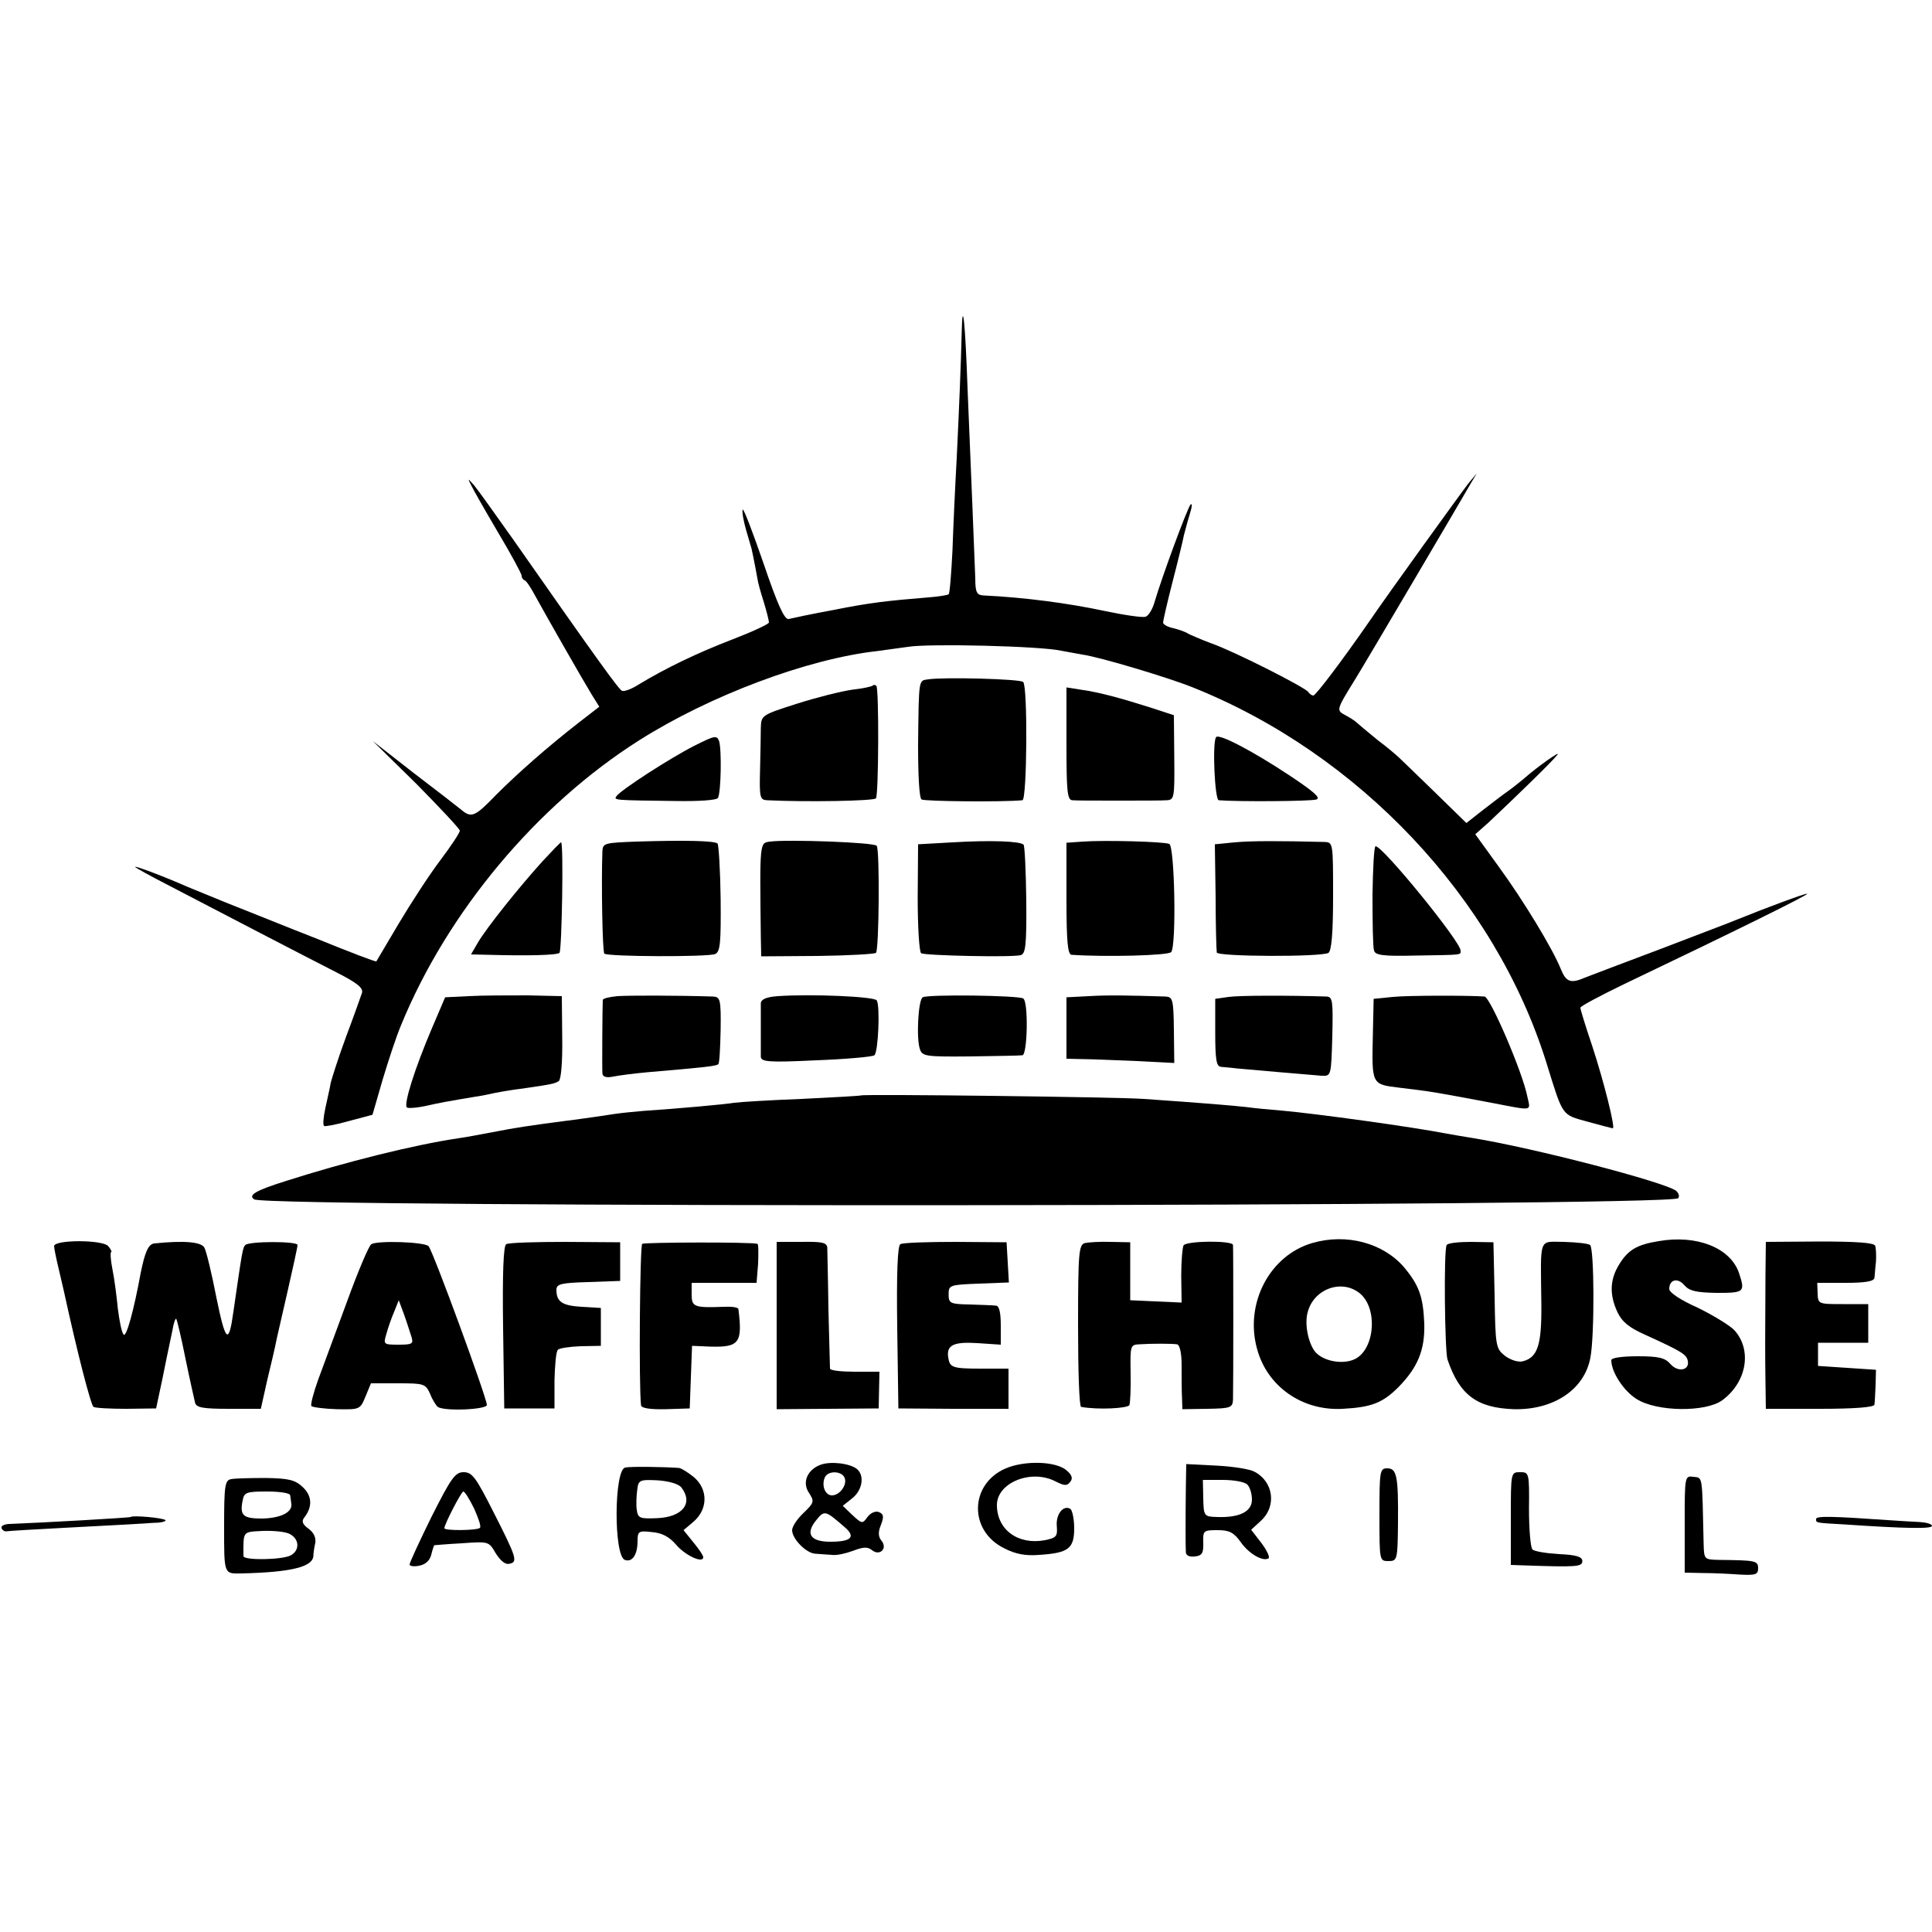 <?xml version="1.0" standalone="no"?>
<!DOCTYPE svg PUBLIC "-//W3C//DTD SVG 20010904//EN"
 "http://www.w3.org/TR/2001/REC-SVG-20010904/DTD/svg10.dtd">
<svg version="1.0" xmlns="http://www.w3.org/2000/svg"
 width="500pt" height="500pt" viewBox="0 0 500 500"
 preserveAspectRatio="xMidYMid meet">
<g transform="translate(0,500) scale(0.1,-0.1)"
fill="#000000" stroke="none">
<path d="M2489 4144 c-2 -85 -7 -205 -13 -329 -4 -71 -9 -179 -11 -239 -3 -60
-7 -112 -10 -114 -2 -2 -25 -6 -52 -8 -110 -9 -153 -14 -248 -33 -55 -10 -106
-21 -114 -23 -11 -2 -29 38 -65 144 -28 81 -52 144 -54 139 -2 -5 2 -29 9 -53
7 -24 13 -45 14 -48 3 -12 17 -85 17 -87 0 -1 6 -24 14 -49 8 -26 14 -50 14
-55 0 -4 -43 -24 -95 -44 -91 -35 -172 -74 -243 -117 -17 -11 -36 -18 -42 -16
-8 3 -61 76 -282 392 -46 65 -91 128 -101 140 -17 19 -17 19 -8 1 5 -11 37
-67 70 -123 34 -57 61 -107 61 -112 0 -5 3 -10 8 -12 4 -1 16 -19 26 -38 29
-53 125 -221 147 -257 l20 -32 -53 -41 c-81 -63 -157 -130 -214 -187 -55 -57
-64 -61 -91 -38 -10 8 -65 51 -123 95 l-105 82 113 -111 c61 -62 112 -116 112
-121 0 -5 -23 -40 -51 -77 -28 -37 -76 -111 -107 -163 -31 -52 -57 -96 -58
-98 -1 -2 -69 24 -150 57 -82 32 -185 74 -229 91 -44 18 -93 38 -110 45 -54
24 -140 57 -135 51 3 -3 39 -23 80 -44 142 -74 365 -190 438 -227 55 -28 72
-41 69 -54 -3 -9 -21 -60 -41 -113 -20 -54 -37 -108 -40 -120 -2 -13 -9 -42
-14 -66 -5 -23 -7 -44 -3 -46 3 -2 33 4 65 13 l60 16 26 90 c15 50 36 114 48
142 120 293 351 569 616 737 183 116 436 211 616 231 30 4 66 9 80 11 53 9
343 2 396 -10 12 -2 37 -7 55 -10 48 -7 224 -60 286 -85 430 -172 782 -545
915 -971 44 -142 39 -134 107 -153 33 -9 63 -17 65 -17 7 0 -23 121 -54 215
-17 50 -30 93 -30 97 0 4 51 31 113 61 295 141 477 231 474 234 -3 2 -103 -35
-182 -67 -11 -5 -99 -38 -195 -75 -96 -36 -185 -70 -198 -75 -37 -16 -49 -12
-63 23 -21 52 -96 176 -161 265 l-60 83 34 30 c71 67 164 157 178 175 13 15
-51 -30 -86 -61 -6 -5 -23 -19 -38 -30 -16 -11 -47 -35 -69 -52 l-42 -33 -85
83 c-46 45 -87 84 -90 87 -3 3 -27 24 -55 45 -27 22 -52 43 -55 46 -3 3 -15
11 -28 18 -24 13 -25 12 27 96 26 42 281 475 298 505 l15 25 -21 -25 c-18 -23
-208 -286 -255 -355 -72 -104 -141 -195 -147 -195 -4 0 -10 4 -13 9 -8 12
-191 105 -251 126 -27 10 -54 22 -60 25 -5 4 -22 10 -37 14 -16 3 -28 10 -28
15 0 4 11 53 25 107 14 54 27 108 29 119 3 11 9 35 15 54 6 19 7 30 2 25 -8
-9 -73 -184 -93 -252 -5 -18 -15 -35 -23 -38 -7 -3 -55 4 -107 15 -94 20 -207
35 -313 40 -17 1 -21 8 -21 44 -1 23 -4 103 -7 177 -3 74 -9 216 -13 315 -6
172 -13 234 -15 149z"/>
<path d="M2403 3242 c-26 -4 -25 6 -27 -170 0 -80 3 -137 9 -141 8 -5 211 -7
261 -2 12 1 14 295 2 306 -7 8 -205 13 -245 7z"/>
<path d="M2259 3226 c-3 -3 -27 -8 -54 -11 -28 -4 -92 -20 -142 -36 -91 -29
-93 -30 -94 -62 0 -18 -1 -67 -2 -110 -2 -71 0 -77 18 -78 101 -5 278 -2 282
5 7 11 8 284 1 291 -3 3 -7 3 -9 1z"/>
<path d="M2760 3076 c0 -123 2 -146 15 -147 8 -1 62 -1 120 -1 58 0 114 0 125
1 19 1 20 8 19 110 l-1 110 -61 20 c-76 24 -130 39 -179 46 l-38 6 0 -145z"/>
<path d="M1797 3070 c-63 -32 -193 -116 -202 -131 -7 -10 -4 -10 153 -12 60
-1 107 2 110 8 8 13 10 125 3 147 -6 16 -12 14 -64 -12z"/>
<path d="M3147 3092 c-10 -16 -3 -162 7 -163 45 -4 240 -3 253 2 12 4 -8 21
-68 61 -98 65 -186 111 -192 100z"/>
<path d="M1648 2822 c-83 -3 -88 -4 -89 -25 -3 -80 0 -260 5 -265 9 -8 268 -9
287 -1 13 6 15 29 14 143 -1 75 -5 139 -8 143 -8 7 -81 9 -209 5z"/>
<path d="M1993 2822 c-27 -4 -27 3 -24 -247 l1 -50 146 1 c80 1 148 5 151 8 8
8 10 265 2 277 -5 9 -230 17 -276 11z"/>
<path d="M2465 2820 l-89 -5 -1 -138 c0 -77 4 -141 9 -144 10 -6 233 -11 257
-5 13 3 16 23 15 142 -1 76 -4 141 -7 144 -9 9 -84 12 -184 6z"/>
<path d="M2803 2822 l-43 -3 0 -145 c0 -108 3 -144 13 -145 89 -6 250 -2 258
7 14 17 9 275 -5 280 -15 6 -168 10 -223 6z"/>
<path d="M3195 2820 l-51 -5 2 -135 c0 -74 2 -139 3 -145 1 -11 271 -12 289
-1 8 5 12 52 12 147 0 137 0 139 -22 140 -118 3 -191 3 -233 -1z"/>
<path d="M1404 2771 c-59 -65 -144 -171 -167 -210 l-18 -31 43 -1 c106 -3 179
-1 186 5 6 7 11 286 4 286 -2 0 -23 -22 -48 -49z"/>
<path d="M3552 2683 c0 -71 1 -135 4 -143 3 -12 23 -15 106 -13 126 2 118 1
118 13 0 23 -201 270 -220 270 -4 0 -7 -57 -8 -127z"/>
<path d="M1213 2422 l-61 -3 -35 -82 c-43 -101 -73 -195 -64 -203 3 -3 28 -1
54 5 26 6 64 13 83 16 19 3 46 8 60 10 46 10 65 13 110 19 68 10 74 11 86 18
6 4 10 49 9 114 l-1 106 -89 2 c-50 0 -118 0 -152 -2z"/>
<path d="M1598 2422 c-21 -2 -38 -6 -38 -10 -1 -12 -2 -176 -1 -190 1 -9 10
-12 29 -8 15 3 54 8 87 11 152 13 179 16 184 21 3 2 5 43 6 89 1 79 -1 85 -20
86 -96 3 -217 3 -247 1z"/>
<path d="M2013 2422 c-29 -2 -43 -8 -44 -18 0 -8 0 -39 0 -69 0 -30 0 -62 0
-70 1 -13 20 -15 144 -9 78 3 145 9 150 13 10 9 15 128 6 142 -6 10 -168 17
-256 11z"/>
<path d="M2388 2419 c-12 -7 -17 -109 -7 -135 6 -18 18 -19 130 -18 68 1 129
2 135 3 13 1 16 139 2 147 -13 8 -247 11 -260 3z"/>
<path d="M2818 2422 l-58 -3 0 -79 0 -80 43 -1 c23 0 86 -3 139 -5 l97 -5 -1
86 c-1 79 -3 85 -22 86 -96 3 -149 4 -198 1z"/>
<path d="M3180 2420 l-35 -5 0 -87 c0 -71 3 -88 15 -89 8 -1 26 -2 40 -4 30
-3 184 -16 220 -19 25 -1 25 -1 28 102 2 92 1 102 -15 103 -97 3 -225 3 -253
-1z"/>
<path d="M3605 2420 l-50 -5 -2 -90 c-3 -133 -4 -131 69 -140 84 -10 89 -11
243 -40 104 -20 96 -21 88 16 -12 63 -96 258 -111 260 -41 3 -198 3 -237 -1z"/>
<path d="M2228 2165 c-2 -1 -70 -5 -153 -9 -82 -3 -161 -8 -175 -10 -23 -4
-145 -15 -235 -21 -22 -2 -56 -5 -75 -8 -19 -3 -73 -11 -120 -17 -107 -14
-133 -18 -195 -30 -27 -5 -68 -13 -90 -16 -114 -17 -291 -61 -447 -111 -76
-24 -97 -36 -80 -47 35 -22 3663 -19 3685 3 4 4 2 13 -5 19 -27 22 -367 111
-528 137 -25 4 -54 9 -65 11 -86 17 -339 52 -430 60 -27 2 -68 6 -90 9 -36 4
-107 10 -265 21 -68 5 -727 13 -732 9z"/>
<path d="M3396 1783 c-110 -32 -175 -156 -143 -273 26 -98 117 -162 222 -156
74 4 103 15 144 56 50 51 69 96 67 165 -3 69 -13 98 -52 145 -54 63 -149 89
-238 63z m123 -130 c48 -39 39 -147 -14 -171 -29 -13 -74 -6 -97 15 -20 18
-33 73 -24 106 15 61 88 88 135 50z"/>
<path d="M4293 1788 c-57 -9 -80 -23 -103 -61 -24 -39 -25 -78 -4 -123 12 -25
30 -40 73 -59 92 -42 106 -50 109 -67 5 -25 -26 -30 -45 -8 -14 16 -30 20 -85
20 -40 0 -68 -4 -68 -10 0 -31 32 -80 66 -101 53 -33 178 -34 221 -3 64 47 78
131 31 182 -13 13 -56 39 -95 58 -43 19 -73 39 -73 48 0 25 22 30 39 10 13
-15 30 -19 84 -20 72 0 74 2 57 53 -23 64 -109 98 -207 81z"/>
<path d="M140 1775 c0 -5 5 -30 11 -55 6 -25 12 -52 14 -60 35 -161 70 -296
77 -301 5 -3 43 -5 85 -5 l77 1 16 75 c8 41 16 78 17 83 1 4 5 23 9 43 3 19 8
33 10 31 2 -2 13 -48 24 -103 11 -54 23 -106 25 -115 4 -12 21 -15 88 -15 l82
0 17 76 c10 41 20 84 22 95 2 11 16 70 30 132 14 61 26 116 26 121 0 10 -125
10 -135 0 -7 -7 -8 -14 -31 -173 -12 -86 -20 -80 -44 37 -12 62 -26 120 -31
129 -8 15 -52 19 -130 11 -15 -2 -24 -22 -35 -77 -18 -98 -37 -166 -44 -159
-5 5 -11 35 -15 67 -3 31 -9 78 -14 102 -5 25 -6 45 -3 45 2 0 -1 7 -8 15 -14
17 -140 17 -140 0z"/>
<path d="M961 1780 c-6 -3 -34 -69 -62 -146 -28 -76 -62 -168 -75 -203 -13
-36 -21 -67 -18 -70 3 -3 33 -7 66 -8 59 -1 60 -1 74 33 l14 34 70 0 c67 0 71
-1 83 -27 6 -16 16 -31 20 -34 17 -12 127 -7 127 5 0 18 -140 400 -151 411
-11 11 -132 15 -148 5z m103 -237 c7 -21 4 -23 -33 -23 -39 0 -39 1 -31 28 4
15 13 41 20 57 l12 30 13 -35 c7 -19 15 -45 19 -57z"/>
<path d="M1310 1780 c-7 -4 -10 -73 -8 -216 l3 -209 65 0 65 0 0 72 c1 40 4
76 9 80 4 4 31 8 59 9 l52 1 0 49 0 49 -50 3 c-50 3 -65 13 -65 44 0 15 12 18
82 20 l83 3 0 50 0 50 -142 1 c-78 0 -147 -2 -153 -6z"/>
<path d="M1662 1781 c-6 -5 -9 -367 -3 -418 1 -7 22 -11 64 -10 l62 2 3 81 3
81 47 -2 c75 -2 84 9 73 97 -1 5 -18 7 -38 6 -77 -3 -83 0 -83 32 l0 30 84 0
84 0 4 50 c1 28 1 51 -2 51 -17 5 -291 4 -298 0z"/>
<path d="M2010 1569 l0 -216 132 1 132 1 1 48 1 47 -63 0 c-35 0 -64 3 -65 8
0 4 -2 72 -4 152 -1 80 -3 152 -3 161 -1 13 -13 16 -66 15 l-65 0 0 -217z"/>
<path d="M2330 1780 c-7 -4 -10 -75 -8 -216 l3 -209 143 -1 142 0 0 52 0 52
-71 0 c-75 0 -81 3 -85 29 -5 32 14 41 76 37 l60 -4 0 50 c0 33 -4 50 -12 51
-7 1 -38 2 -68 3 -51 1 -55 3 -55 26 0 24 2 25 78 28 l78 3 -3 52 -3 52 -132
1 c-73 0 -137 -2 -143 -6z"/>
<path d="M2808 1783 c-16 -4 -18 -23 -18 -214 0 -115 3 -210 8 -210 43 -8 122
-4 125 5 2 6 4 44 3 84 -1 70 -1 72 24 73 29 2 80 2 96 0 7 -1 12 -22 12 -53
0 -29 0 -67 1 -84 l1 -31 65 1 c60 1 65 3 66 24 1 29 1 390 0 400 -1 12 -120
11 -128 -1 -3 -6 -6 -41 -6 -79 l1 -69 -67 3 -66 3 0 75 0 75 -50 1 c-28 1
-58 -1 -67 -3z"/>
<path d="M3744 1778 c-8 -12 -5 -273 2 -296 31 -92 76 -126 173 -129 102 -2
182 51 197 134 11 58 10 284 -1 291 -5 4 -36 7 -67 8 -67 0 -61 17 -59 -160 1
-106 -9 -139 -48 -149 -12 -3 -31 3 -46 14 -24 19 -25 25 -27 157 l-3 137 -58
1 c-32 0 -60 -3 -63 -8z"/>
<path d="M4569 1701 c-1 -171 -1 -207 0 -276 l1 -71 140 0 c90 0 141 4 141 11
1 5 2 28 3 50 l1 40 -75 5 -75 5 0 30 0 30 65 0 65 0 0 50 0 50 -65 0 c-64 0
-65 0 -66 28 l-1 27 73 0 c52 0 74 4 75 13 1 6 2 26 4 42 1 17 0 35 -2 41 -3
8 -50 11 -144 11 l-139 -1 -1 -85z"/>
<path d="M2123 1209 c-34 -13 -48 -46 -29 -73 14 -22 13 -25 -15 -52 -16 -15
-29 -35 -29 -44 0 -23 37 -60 60 -61 11 -1 30 -2 43 -3 12 -2 37 4 56 11 26
10 37 10 48 1 20 -16 41 5 24 25 -8 10 -9 22 -1 41 8 21 7 28 -6 33 -8 3 -21
-2 -29 -13 -13 -18 -14 -18 -39 5 l-25 24 24 19 c27 21 33 59 13 76 -18 15
-69 21 -95 11z m63 -34 c7 -18 -13 -45 -33 -45 -17 0 -27 24 -19 45 7 20 45
19 52 0z m2 -129 c27 -24 14 -36 -39 -36 -51 0 -65 20 -38 54 23 29 24 28 77
-18z"/>
<path d="M2601 1199 c-92 -41 -94 -161 -2 -206 29 -15 55 -20 91 -17 75 5 90
16 90 69 0 24 -5 47 -10 50 -18 11 -38 -14 -35 -45 2 -26 -1 -30 -31 -36 -69
-13 -124 27 -124 91 0 58 89 94 152 61 22 -11 29 -12 37 -2 8 9 6 18 -8 30
-27 25 -111 27 -160 5z"/>
<path d="M1618 1202 c-29 -6 -30 -228 -1 -239 19 -7 33 13 33 49 0 25 3 27 37
23 26 -2 45 -12 63 -33 24 -28 70 -49 70 -32 0 5 -12 22 -26 39 l-25 31 26 22
c37 32 38 83 1 115 -15 12 -32 23 -39 24 -44 3 -126 4 -139 1z m145 -51 c32
-41 4 -77 -62 -80 -45 -2 -50 0 -53 21 -2 13 -1 36 1 51 3 27 6 28 52 26 30
-2 54 -9 62 -18z"/>
<path d="M3069 1153 c-1 -80 -1 -155 0 -171 1 -8 10 -12 24 -10 18 2 22 9 21
36 -1 31 1 32 37 32 31 0 42 -6 60 -31 21 -30 57 -51 72 -42 4 3 -4 20 -18 39
l-27 35 26 24 c40 37 32 100 -17 126 -12 7 -57 14 -99 16 l-78 4 -1 -58z m159
5 c7 -7 12 -24 12 -39 0 -31 -32 -47 -90 -45 -34 1 -35 2 -36 49 l-1 47 51 0
c29 0 57 -5 64 -12z"/>
<path d="M3570 1080 c0 -119 0 -120 23 -120 23 0 24 2 25 98 1 122 -3 142 -28
142 -19 0 -20 -7 -20 -120z"/>
<path d="M1117 1075 c-31 -63 -57 -119 -57 -124 0 -4 11 -6 25 -3 16 3 27 13
31 28 3 13 7 24 8 25 0 0 33 3 71 5 70 5 70 5 88 -26 12 -19 25 -30 35 -27 23
4 19 16 -41 134 -45 89 -55 103 -77 103 -22 0 -32 -14 -83 -115z m110 21 c11
-25 19 -47 15 -50 -6 -7 -92 -8 -92 -1 0 10 44 95 49 95 4 0 16 -20 28 -44z"/>
<path d="M3910 1070 l0 -120 28 -1 c143 -5 157 -4 157 11 0 11 -15 16 -60 18
-33 2 -64 7 -69 12 -5 5 -9 52 -9 105 1 94 0 95 -23 95 -24 0 -24 0 -24 -120z"/>
<path d="M598 1172 c-16 -3 -18 -17 -18 -123 0 -124 -1 -122 45 -121 129 3
184 17 186 45 0 6 2 22 5 34 2 14 -4 27 -18 37 -15 11 -18 19 -11 28 22 28 21
56 -3 79 -20 19 -36 23 -96 24 -40 0 -81 -1 -90 -3z m153 -42 c1 -5 2 -16 3
-22 3 -22 -28 -37 -76 -38 -49 0 -58 8 -50 47 4 21 10 23 63 23 33 0 60 -4 60
-10z m-1 -100 c25 -13 26 -42 3 -55 -21 -12 -123 -14 -123 -2 0 66 -3 62 50
65 28 1 59 -2 70 -8z"/>
<path d="M4360 1056 l0 -126 48 -1 c26 0 68 -2 95 -4 40 -2 47 0 47 16 0 20
-6 21 -102 22 -37 1 -38 1 -39 41 -4 181 -2 171 -26 174 -23 3 -23 2 -23 -122z"/>
<path d="M338 1074 c-3 -2 -232 -15 -315 -18 -13 -1 -21 -5 -19 -11 2 -5 8 -9
13 -8 5 1 72 5 149 9 76 4 153 8 169 9 17 1 45 3 64 4 19 0 32 4 29 7 -6 6
-86 13 -90 8z"/>
<path d="M4700 1069 c0 -10 -3 -10 70 -14 162 -11 230 -12 230 -4 0 5 -15 9
-32 10 -18 1 -55 3 -83 5 -141 10 -185 11 -185 3z"/>
</g>
</svg>

